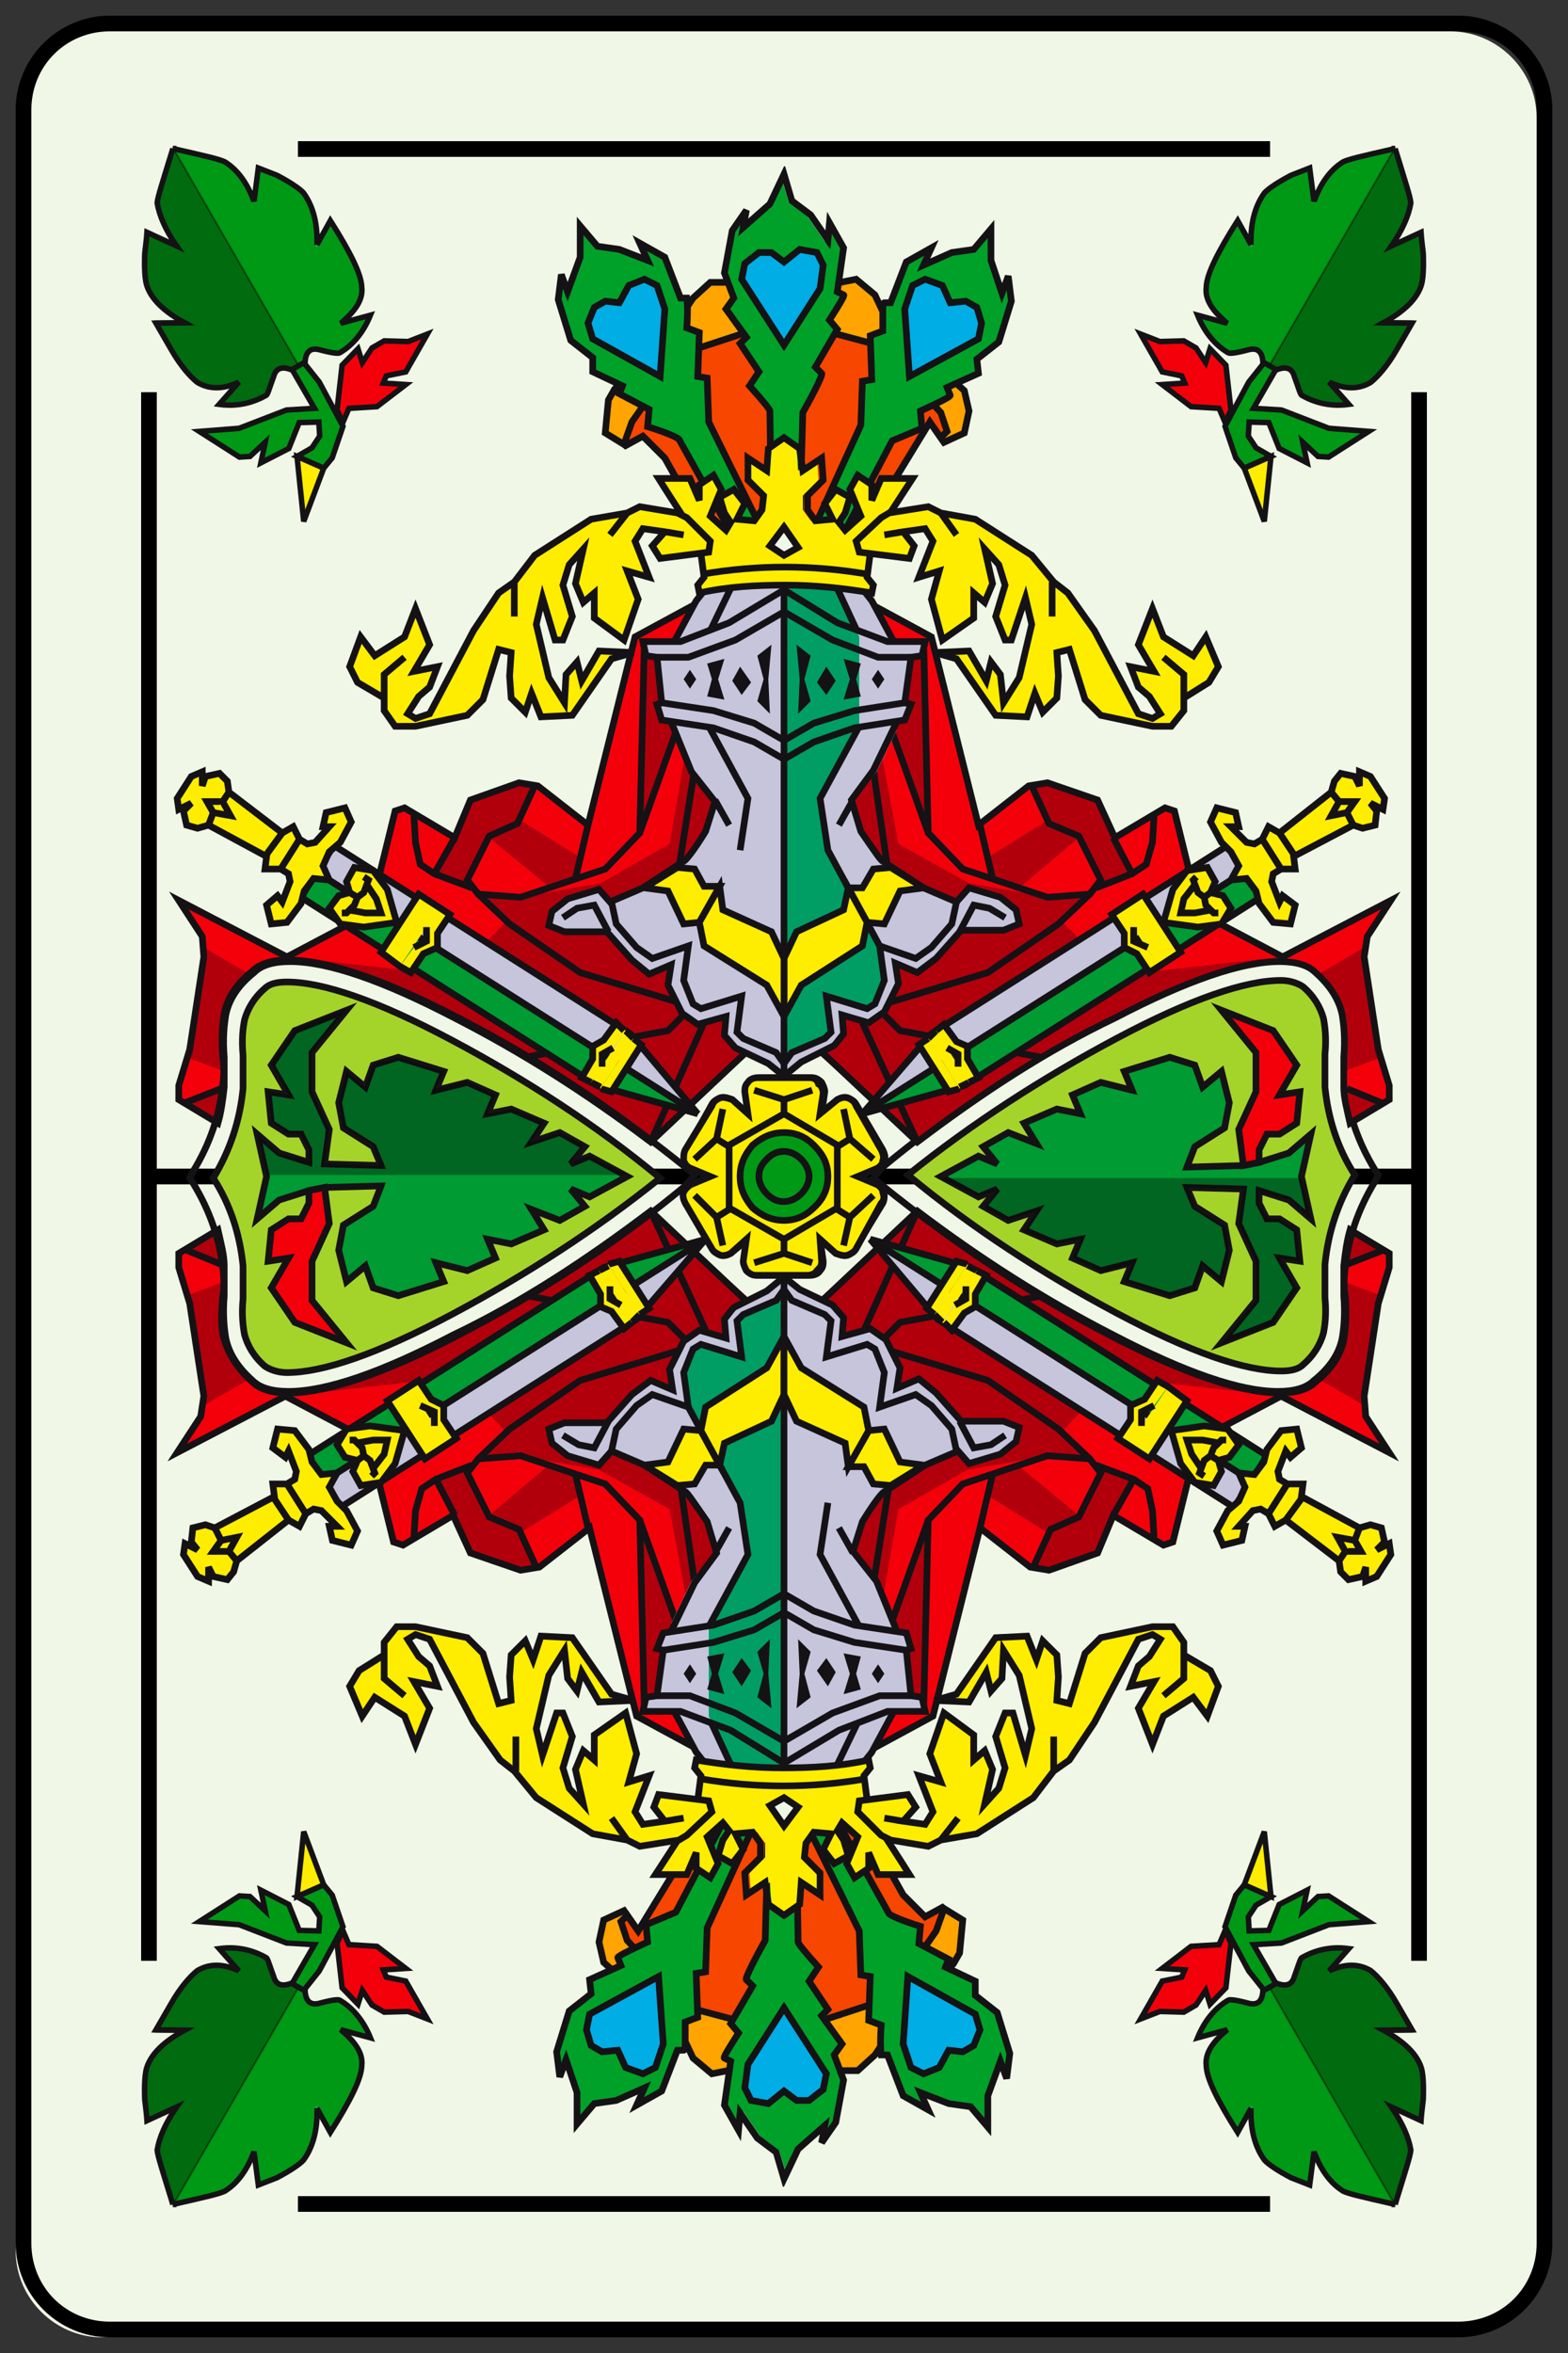<svg xmlns="http://www.w3.org/2000/svg" xmlns:xlink="http://www.w3.org/1999/xlink" viewBox="0 0 100 150" enable-background="new 0 0 100 150"><rect x="0" y="0" width="100" height="150" fill="#333333" stroke="none"/><symbol viewBox="-4.9 -10.1 9.8 20.2"><path fill-rule="evenodd" clip-rule="evenodd" fill="#009C22" d="M0-1.3c3.1 0 4.7-1.6 4.7-3 0-2.6-2.6-3.9-3.5-4.2-1.1-.4-1.2-1.4-1.2-1.4s-.1 1-1.3 1.5c-.9.3-3.5 1.6-3.5 4.2.1 1.3 1.7 2.9 4.8 2.9z"/><path fill-rule="evenodd" clip-rule="evenodd" fill="#006F20" d="M0-1.3v-8.6s-.1 1-1.3 1.5c-.9.3-3.5 1.6-3.5 4.2.1 1.3 1.7 2.9 4.8 2.9z"/><path fill-rule="evenodd" clip-rule="evenodd" fill="#F40D1D" d="M3.5-2.2h-7v8.7l3.5 3.4 3.5-3.4z"/><path fill-rule="evenodd" clip-rule="evenodd" fill="#AC0019" d="M0-2.2h-3.5v8.7l3.5 3.4z"/><path stroke="#000" stroke-width=".35" stroke-linecap="round" stroke-linejoin="round" stroke-miterlimit="10" fill="none" d="M0-9.9v6.9M0 9.9v-11.8"/><path fill-rule="evenodd" clip-rule="evenodd" fill="#fe0" d="M3.5-1.2v-1.1c-.8-.4-2.1-.7-3.5-.7s-2.7.3-3.5.7v1.1c.8-.4 2-.7 3.5-.7s2.7.3 3.5.7z"/><path clip-rule="evenodd" stroke="#000" stroke-width=".35" stroke-linecap="round" stroke-linejoin="round" stroke-miterlimit="10" d="M-3.5-2.2v8.7l3.5 3.4 3.5-3.5v-8.7c.8-.6 1.3-1.3 1.3-2 0-2.6-2.6-3.9-3.5-4.2-1.2-.4-1.3-1.4-1.3-1.4s-.1 1-1.3 1.5c-.9.3-3.5 1.6-3.5 4.2.1.6.5 1.4 1.3 2z" fill="none"/><path clip-rule="evenodd" stroke="#000" stroke-width=".25" stroke-linecap="round" stroke-miterlimit="10" d="M3.5-2.3c-.8-.4-2.1-.7-3.5-.7s-2.7.3-3.5.7" fill="none"/></symbol><symbol id="f" viewBox="-8.3 -12.6 16.6 25.2"><path fill-rule="evenodd" clip-rule="evenodd" fill="#009915" d="M-1.4-9.8l-.8-.3-1.1 1.5h1.1l.8.4.4.8-1.1.6-1.4-1.1-2 .1.9 1-1.3-.3-.6.3-1.4 2.7 2.3-1.1 3.2-.5 1.6-.8v3.9l.8-.6.3-2-.1-3.2z"/><path clip-rule="evenodd" stroke="#151215" stroke-width=".35" fill="none" d="M-1.4-9.8l-.8-.3-1.1 1.5h1.1l.8.4.4.8-1.1.6-1.4-1.1-2 .1.9 1-1.3-.3-.6.3-1.4 2.7 2.3-1.1 3.2-.5 1.6-.8v3.9l.8-.6.3-2-.1-3.2z"/><path fill-rule="evenodd" clip-rule="evenodd" fill="#F3000B" d="M7.8-6l-2.4-1.4-1.2.4-.4-.3 1.2-.8-2.3-.3-1.6.8-.8-.6.1.9 1.7 2.3 1.4.4-.2-.9 1 .5h.9l1.3-.8z"/><path clip-rule="evenodd" stroke="#151215" stroke-width=".35" fill="none" d="M7.8-6l-1.3.2-1.3.8h-.9l-1-.5.2.9-1.4-.4-1.7-2.3-.1-.9.8.6 1.6-.8 2.3.3-1.2.8.4.3 1.2-.4z"/><path fill-rule="evenodd" clip-rule="evenodd" fill="#FFED00" d="M-2.2-10.1l-2.8-2.3 1.7 3.8z"/><path clip-rule="evenodd" stroke="#151215" stroke-width=".35" fill="none" d="M-2.2-10.1l-2.8-2.3 1.7 3.8z"/><use xlink:href="#a" width="13.4" height="17" x="-6.7" y="-8.5" transform="translate(-.342 4.058)" overflow="visible"/></symbol><symbol id="a" viewBox="-6.7 -8.5 13.4 17"><path fill-rule="evenodd" clip-rule="evenodd" fill="#009915" d="M0 8.3c1.5-1.4 2.4-2.2 2.5-2.5.4-.8.5-1.8.3-3l1.2 1.7.8-1.1c.5-.8.8-1.4.9-1.8.2-.9-.1-2-.9-3.3l1.6.9c.1-2.4-.1-4-.4-4.7-.3-.6-1.1-1-2.3-1.2l1.8-.6c-.8-.7-1.8-1-2.8-1-.1 0-.4.3-1 .8-.4.4-.8.3-1.2-.3h-1c-.4.6-.8.6-1.2.2-.6-.6-.9-.8-1-.8-1 0-2 .4-2.9 1.1l1.8.6c-1.2.2-2 .6-2.3 1.3-.2.5-.4 1.4-.4 2.8v2l1.6-.9c-.8 1.3-1 2.4-.9 3.3.1.4.4 1 .9 1.8.3.4.6.7.8 1.1l1.2-1.7c-.1 1 0 2 .4 2.8.1.3 1 1.1 2.5 2.5z"/><path fill-rule="evenodd" clip-rule="evenodd" fill-opacity=".298" d="M-4.9 3.5c.3.4.6.7.8 1.1l1.2-1.7c-.1 1.1 0 2.1.4 2.9.2.3 1 1.2 2.6 2.5v-16h-.5c-.4.5-.8.6-1.2.2-.6-.5-.9-.8-1-.8-1 0-2 .4-2.9 1.1l1.8.6c-1.2.2-2 .6-2.3 1.3-.3.4-.5 1.3-.5 2.7v2l1.6-.9c-.8 1.3-1 2.4-.9 3.3.1.3.4.9.9 1.7z"/><path clip-rule="evenodd" stroke="#000" stroke-width=".031" stroke-linecap="round" stroke-linejoin="round" stroke-miterlimit="3" d="M-4.9 3.5c-.5-.8-.8-1.4-.9-1.8-.2-.9.1-2 .9-3.3l-1.6.9v-2c0-1.3.2-2.2.4-2.7.4-.7 1.1-1.2 2.3-1.3l-1.8-.6c.9-.7 1.9-1 2.9-1 .1 0 .4.3 1 .8.4.4.8.3 1.2-.2h.5v16c-1.5-1.4-2.4-2.2-2.6-2.5-.3-.8-.4-1.8-.3-3l-1.2 1.7c-.2-.3-.5-.7-.8-1z" fill="none"/><path clip-rule="evenodd" stroke="#151215" stroke-width=".35" d="M0 8.3c-1.5-1.4-2.4-2.2-2.6-2.5-.3-.8-.4-1.8-.3-3l-1.2 1.7c-.2-.3-.5-.7-.8-1.1-.5-.8-.8-1.4-.9-1.8-.2-.9.1-2 .9-3.3l-1.6.9v-2c0-1.2.2-2.1.4-2.6.4-.7 1.1-1.2 2.3-1.3l-1.8-.6c.9-.7 1.9-1 2.9-1 .1 0 .4.3 1 .8.4.4.8.3 1.2-.2h1c.4.6.8.6 1.2.2.6-.6.9-.8 1-.8 1 0 2 .4 2.9 1.1l-1.9.5c1.2.2 2 .6 2.3 1.3.4.7.5 2.3.4 4.7l-1.5-.9c.8 1.3 1 2.4.9 3.3-.1.4-.4 1-.9 1.8l-.8 1-1.3-1.7c.2 1.2.1 2.2-.3 3-.1.3-1 1.1-2.5 2.5z" fill="none"/></symbol><symbol id="e" viewBox="-39.2 -14.1 78.5 78.5"><g clip-rule="evenodd"><path fill-rule="evenodd" fill="#F3000B" d="M-24.2 23.5l3.2-1.9 1 2.4 3.2 1.2 1.2-.2 3.2-2.5 3 12 4.8 2.6h4.6v-26.9l-8.5-8c-4.1 3.1-8.2 5.7-12.5 7.9-4.6 2.4-8.1 3.6-10.5 3.6-1.1 0-1.8-.2-2.3-.7-.9-.8-1.5-1.7-1.8-2.7-.2-.6-.2-1.5-.1-2.7.1-.8.1-1.5 0-1.9-.1-.9-.2-1.6-.4-2.3l-2.5 1.5v.9l.7 2.3.9 5.9-.1 1.3-1.5 2.3 6.9-3.6 5.3 2.8 1.6 6.5.6.2z"/><g fill-rule="evenodd" fill="#B1000C"><path d="M-13.1 20.4l-.3-1.4-1.5-.6-3.9 3.2-1.4-2.7.3-.5-2.4.8 2.3 4.8 3.2 1.2 1-.2-1-2.3zM-8.9 33.9l1.1.2 1-5.5-2.2-6.2zM-6.1 28.1l3.7-3.7 1.9-6.4.5-8.2-8.5-7.6c-1.4 1.1-3.1 2.2-5 3.5-3.9 2.6-7.1 4.4-9.6 5.5-2.5 1.1-4.7 1.8-6.6 2.3l-2 .3v.2l10.7-1.2 3.3 3.5-1.8 1.7 2.7-.2 5.1.9 4.4 2.5 1.2 6.9zM-33.9 12.8l-.8-.7-1-2.1v-3.3l-2.4.9 1.1 7zM-35.8 5.6l-.3-2.2-2.2 1.3z"/></g><g stroke="#151215" stroke-width=".425" fill="none"><path d="M-8.9 34.3l-.3-12.5M-6.8 28.6l-2.4-6.7-2.2-2.3-5.4-1.8-2.7.2-.7.9 1.4 2.8 1.8.8 1.1 2.4M-23.6 23l.1-1.7.3-1.4.9-.6 2.4-.9M-22.3 19.3l1.3 2.3M-19.5 18l2-1.9 4.5-3.1 6.6-2 .2-.5-1.2-1.2-9.1-1.7M-5.1 9.8l-3.4-7.6M-38.2 4.7l2.3.9M-5.6 26.6l-1.1-6.9"/><path d="M-24.2 23.5l-.6-.2-1.6-6.5-5.3-2.8-6.9 3.6 1.5-2.3.1-1.3-.9-5.9-.7-2.3v-.9l2.5-1.5c.2.7.3 1.4.4 2.3v1.9c-.1 1.2 0 2.1.1 2.7.2 1 .8 1.9 1.8 2.7.5.5 1.3.7 2.3.7 2.4 0 5.9-1.2 10.5-3.6 4.3-2.2 8.4-4.8 12.5-7.9l8.5 8v26.8h-4.7l-4.8-2.6-3-12-3.2 2.5-1.2.2-3.1-1.1-1-2.4-3.2 1.9zM-12.5 22.4l-.8-3.4"/></g><path fill-rule="evenodd" fill="#F3000B" d="M37 14l.9-5.9.7-2.3v-.9l-2.5-1.5c-.2.9-.4 1.6-.4 2.3v1.9c.1 1.2 0 2.1-.1 2.7-.2 1-.8 1.9-1.7 2.7-.5.5-1.3.7-2.3.7-2.4 0-5.9-1.2-10.5-3.6-4.4-2.1-8.5-4.8-12.6-7.9l-8.5 8v26.8h4.6l4.8-2.6 3-12 3.2 2.5 1.2.2 3.2-1.1 1.1-2.4 3.2 1.9.6-.2 1.6-6.5 5.3-2.8 6.9 3.6-1.5-2.3-.2-1.3z"/><g fill-rule="evenodd" fill="#B1000C"><path d="M13.1 20.4l3.7 2.3-1 2.3 1 .2 3.2-1.2 2.2-4.8-2.3-.8.3.5-1.4 2.7-3.8-3.2-1.6.6zM8.9 33.9l.1-11.5-2.2 6.2 1 5.5zM6 28.1l1.3-6.9 4.5-2.5 5.1-.9 2.7.2-1.9-1.7 3.4-3.5 10.6 1.2v-.3c-.4 0-1.1-.1-2-.3-1.9-.4-4.1-1.2-6.6-2.3-2.5-1.1-5.7-2.9-9.6-5.5-1.9-1.3-3.6-2.4-5-3.5l-8.5 7.7.4 8.2 1.9 6.4 3.7 3.7zM37 14.6l1.1-7-2.4-.9v3.3l-1 2.1-.8.7zM35.7 5.6l2.5-.9-2.1-1.3z"/></g><g stroke="#151215" stroke-width=".425" fill="none"><path d="M8.9 34.3l.3-12.5M6.8 28.6l2.4-6.7 2.2-2.3 5.4-1.8 2.7.2.7.9-1.4 2.8-1.9.8-1.1 2.4M23.6 23l-.1-1.7-.4-1.4-.9-.6-2.3-.9M22.2 19.3l-1.2 2.3M19.5 18l-2-1.9-4.5-3.1-6.6-2-.2-.5 1.2-1.2 9-1.7M5 9.8l3.5-7.6M38.1 4.7l-2.2.9M5.6 26.6l1-6.9"/><path d="M37 14l.9-5.9.7-2.3v-.9l-2.5-1.5c-.2.9-.4 1.6-.4 2.3v1.9c.1 1.2 0 2.1-.1 2.7-.2 1-.8 1.9-1.7 2.7-.5.5-1.3.7-2.3.7-2.4 0-5.9-1.2-10.5-3.6-4.4-2.1-8.5-4.8-12.6-7.9l-8.5 8v26.8h4.6l4.8-2.6 3-12 3.2 2.5 1.2.2 3.2-1.1 1.1-2.4 3.2 1.9.6-.2 1.6-6.5 5.3-2.8 6.9 3.6-1.5-2.3-.2-1.3zM12.5 22.4l.8-3.4"/></g></g><path clip-rule="evenodd" stroke="#151215" stroke-width=".425" d="M-6.3-.6c-4.1-3.4-8.6-6.4-13.5-9-5.2-2.8-9.2-4.2-11.8-4.2-1 0-1.8.2-2.3.7-.9.8-1.5 1.7-1.8 2.7-.2.6-.2 1.5-.1 2.7.1.6.1 1.3 0 1.9-.2 1.8-.8 3.6-1.9 5.4l-.2.3.2.4c1.1 1.8 1.7 3.6 1.9 5.5.1.6.1 1.3 0 1.9-.1 1.2 0 2.1.1 2.7.2 1 .8 1.9 1.8 2.7.5.5 1.3.7 2.3.7 2.6 0 6.6-1.4 11.8-4.2 4.9-2.6 9.4-5.7 13.5-9l.6-.5-.6-.7z" fill="none"/><path fill-rule="evenodd" clip-rule="evenodd" fill="#A4D42A" d="M-36.4-.1c1.1 1.8 1.7 3.7 1.9 5.7v2.1c-.1 1 0 1.8.1 2.3.2.7.6 1.4 1.3 2 .3.2.8.4 1.4.4 2.3 0 5.8-1.2 10.5-3.7s9.2-5.4 13.3-8.8c-4.1-3.3-8.6-6.2-13.3-8.7-4.7-2.5-8.2-3.7-10.5-3.7-.6 0-1.1.1-1.4.4-.7.6-1.1 1.3-1.3 2-.1.5-.2 1.2-.1 2.3v2.1c-.2 2-.8 3.9-1.9 5.6z"/><path clip-rule="evenodd" stroke="#151215" stroke-width=".425" d="M-36.4-.1c1.1-1.7 1.7-3.6 1.9-5.6v-2.1c-.1-1 0-1.8.1-2.3.2-.7.6-1.4 1.3-2 .3-.2.8-.4 1.4-.4 2.3 0 5.8 1.2 10.5 3.7s9.2 5.4 13.3 8.7c-4.1 3.4-8.6 6.3-13.3 8.8-4.7 2.5-8.2 3.7-10.5 3.7-.6 0-1.1-.1-1.4-.4-.7-.6-1.1-1.3-1.3-2-.1-.5-.2-1.2-.1-2.3v-2.1c-.2-2-.8-3.9-1.9-5.7z" fill="none"/><g clip-rule="evenodd"><path fill-rule="evenodd" fill="#FFA400" d="M6.6 54.5l4.9-4.4.3-1.3-.3-1.4-1.3-.6-.9 1.3-3.6-5.9-2.7-2.1-3.3 2.2-2-2.2-3.8 2.2-.5 1.8-.1.1-.9 1.6-1.4 1.4-1.1-.6-1.3.8.2 2.1.4.7 3 2.8 2 3 1.1 1h1.4l3.4-.7 4.5.9 1.2-1z"/><path stroke="#151215" stroke-width=".425" fill="none" d="M6.6 54.5l4.9-4.4.3-1.3-.3-1.4-1.3-.6-.9 1.3-3.6-5.9-2.7-2.1-3.3 2.2-2-2.2-3.8 2.2-.5 1.8-.1.1-.9 1.6-1.4 1.4-1.1-.6-1.3.8.2 2.1.4.7 3 2.8 2 3 1.1 1h1.4l3.4-.7 4.5.9 1.2-1z"/><path fill-rule="evenodd" fill="#F74600" d="M6 53l4-4.3.4-1.2-.4-.4-.7 1-3.6-5.9-2.7-2.1-3.3 2.2-2-2.2-3.8 2.2-.5 1.8-.1.1-.9 1.6-1.4 1.4-1.1-.6-.1.1.5 1.4 3 4.3 6.7 2.2z"/><path stroke="#151215" stroke-width=".425" fill="none" d="M6 53l-6 1.6-6.7-2.2-3-4.3-.5-1.4.1-.1 1.1.6 1.4-1.4.9-1.6.1-.1.5-1.8 3.8-2.2 2 2.2 3.3-2.2 2.7 2.1 3.6 5.9.7-1 .4.4-.4 1.2z"/></g><g clip-rule="evenodd"><path fill-rule="evenodd" fill="#00A128" d="M2.9 60.8l.9-1.6-.4-2.8.4-.2c.1 0-.2-.6-.9-1.6l.5-.6-1.4-2.4.5-.4c.1 0-.3-.9-1.2-2.5l-.3-7.2-1.9.7-.1 6.6c0 .1-.4.7-1.3 1.6l.6.9-1.2 1.8.4.4-1.3 1.8.5.7-.6 1.6.5 2.7.9 1.3-.2-1.1 1.7 1.5.8 1.8.5-1.7 1.2-.9 1.1-1.6.3 1.2z"/><path stroke="#151215" stroke-width=".425" d="M2.9 60.8l-.1-1.1-1.1 1.6-1.2.9-.5 1.7-.9-1.9-1.7-1.5.2 1.1-.9-1.3-.5-2.7.6-1.6-.5-.7 1.3-1.8-.4-.4 1.2-1.8-.6-.9c.9-1 1.3-1.5 1.3-1.6l.1-6.6 1.8-.7.2 7.2c.9 1.6 1.3 2.5 1.2 2.5l-.4.4 1.4 2.4-.5.6c.7 1.1 1 1.6.9 1.6l-.4.2.4 2.8-.9 1.6z" fill="none"/><path fill-rule="evenodd" fill="#00ADE5" d="M0 58.3l1 .8 1.1-.2.4-.8-.2-1.5-2.3-3.6-2.7 4.2.2 1 .9.7h.8z"/><path stroke="#151215" stroke-width=".425" fill="none" d="M0 58.3l-.8.6h-.8l-.9-.7-.2-1 2.7-4.2 2.3 3.6.2 1.5-.4.8-1.1.2z"/><path fill-rule="evenodd" fill="#00A128" d="M-10.5 59.1l1.8-.8-.5 1.1 1.6-.9 1-2.6h.4c.1 0 .1-.6 0-1.9l.8-.3-.1-2.8.6-.1.1-2.8 3.4-6.9-1.9-.3-3.3 6.2c-.1.1-.7.3-2 .8l.1 1.1-1.9 1 .2.5-1.9.9v.9l-1.4 1.1-.8 2.6.2 1.6.4-1.1.8 2.2v2l1.1-1.3 1.3-.2z"/><path stroke="#151215" stroke-width=".425" d="M-10.5 59.1l-1.4.2-1.1 1.3v-2l-.8-2.2-.4 1.1-.2-1.6.8-2.6 1.4-1.1v-.9l1.9-.9-.2-.5 1.9-1-.1-1.1c1.3-.4 1.9-.7 2-.8l3.4-6.1 1.9.3-3.4 6.9-.1 2.8-.6.1.1 2.8-.8.3c.1 1.3 0 1.9 0 1.9h-.4l-1 2.6-1.6.9.5-1.1-1.8.7z" fill="none"/><path fill-rule="evenodd" fill="#00ADE5" d="M-10.5 55.7l.6 1.1 1 .4.8-.4.5-1.5-.3-4.3-4.3 2.4-.3 1 .4 1 .7.4z"/><path stroke="#151215" stroke-width=".425" fill="none" d="M-10.5 55.7l-.9.1-.7-.4-.4-1 .3-1 4.3-2.4.3 4.3-.5 1.5-.8.4-1-.4z"/><path fill-rule="evenodd" fill="#00A128" d="M13.9 56.3l.4 1.1.2-1.6-.8-2.6-1.4-1.1.1-.9-2-.9.2-.5c0-.1-.6-.4-1.9-1l.1-1.1-1.9-.8-3.2-6.1-1.9.3 3.1 6.8.1 2.8.6.1-.1 2.8.8.3v.9c0 .6 0 .9.1.9h.4l1 2.6 1.6.9-.5-1.1 1.8.8 1.4.2 1.1 1.3v-2l.7-2.1z"/><path stroke="#151215" stroke-width=".425" d="M13.9 56.3l.4 1.1.2-1.6-.8-2.6-1.4-1.1.1-.9-2-.9.2-.5c0-.1-.6-.4-1.9-1l.1-1.1-1.9-.8-3.2-6.1-1.9.3 3.1 6.8.1 2.8.6.1-.1 2.8.8.3v.9c0 .6 0 .9.1.9h.4l1 2.6 1.6.9-.5-1.1 1.8.8 1.4.2 1.1 1.3v-2l.7-2.1z" fill="none"/><path fill-rule="evenodd" fill="#00ADE5" d="M10.6 55.7l1 .1.7-.4.3-1-.2-1-4.4-2.4-.3 4.3.5 1.5.8.4 1.1-.4z"/><path stroke="#151215" stroke-width=".425" fill="none" d="M10.6 55.7l1 .1.7-.4.3-1-.2-1-4.4-2.4-.3 4.3.5 1.5.8.4 1.1-.4z"/></g><g clip-rule="evenodd"><path fill-rule="evenodd" fill="#C6C5DC" d="M7 34.1h2l-.2-.9-.6-.1-.4-2.9h.4l-.4-1-.6-.2v-.5l-1.3-2.7-1.5-1.8.6-2c.8-1.3 1.3-1.9 1.4-1.9l2.6-1.7 2.1-.9.7.8 2-.6 1-.8.2-.9-1-.4h-2.7l-1.6-1.8-1.2-.8-1.3.6.2-1.3-.9-1.8-1-.7-1.7.5.1-1.2c-.4-.6-.7-.9-.7-.9l-2-1-1.2-.8-1.1.9-2.1 1-.7.8.1 1.2-1.8-.5-1 .7-.9 1.8.2 1.3-1.2-.6-1.1.9-1.6 1.8h-2.8l-1 .4.2.9 1 .8 2 .6.7-.8 2.1.9 2.6 1.7c.1 0 .5.6 1.4 1.9l.6 2-1.5 1.9-1.3 2.7v.3l-.5.1-.4 1h.4l-.4 2.9-.6.1-.3 1h2l1.4 2.6 1.6 1.9 4 .4 4.1-.4 1.6-1.9 1.3-2.6z"/><path fill-rule="evenodd" fill="#009E64" d="M0 37.8l3.3-.1 1.5-3.3v-5.7l-2.5-4.6.5-3.3 3.3-6.1.3-2.2-.6-1.5-.5-.3-2.6.8.3-2.3-.4-.4-2.1-.9-.5-.7z"/><path stroke="#151215" stroke-width=".425" fill="none" d="M7 34.1l-1.4 2.6-1.5 1.9-4.1.4-4.1-.4-1.5-1.9-1.4-2.6M-7.2 29l1.3-3.2 1.5-1.9-.6-1.9c-.8-1.3-1.3-1.9-1.4-1.9l-2.6-1.7-2.1-.9-.7.8-2-.6-1-.8-.2-.9 1-.4h2.7l1.6-1.8 1.1-.9 1.4.6-.2-1.3.9-1.8 1-.7 1.8.5-.1-1.2.7-.8 2.1-1 1-.8 1.1.9 2 1c.1 0 .3.3.7.8l-.1 1.2 1.7-.5 1 .7.9 1.8-.2 1.3 1.4-.6 1.2.9 1.6 1.8h2.7l1 .4-.2.9-1 .8-2 .6-.8-.9-2.1.9-2.6 1.7c-.1 0-.5.6-1.4 1.9l-.6 2 1.4 1.9 1.5 3.1M4.6 34.9l-1.3 2.8M6.1 14.7l-3.3 6.1-.5 3.3 2.5 4.6"/><g stroke="#151215" stroke-width=".425" fill="none"><path d="M-4.8 28.7l2.5-4.6-.5-3.3M-3.3 37.7l-1.4-2.9M-4.4 24l.9-1.6"/></g><path stroke="#151215" stroke-width=".425" fill="none" d="M4.4 24l-.9-1.6"/><path stroke="#151215" stroke-width=".425" fill="none" d="M9 34.1h-2.4l-3.2 1.2-3.4 2.1-3.5-2.1-3.1-1.2h-2.4l.2-.9.7-.1.3-2.9-.3-.1.3-1 3.3-.5 2.6-.9 1.9-1.1 1.9 1.1 2.6.9 3.2.5.4 1-.4.1.4 2.9.7.1z"/><g fill-rule="evenodd" fill="#151215"><path d="M-6 32.3l.4-.6-.4-.6-.4.6zM-4.9 32.7l1.1.3-.4-1.3.4-1.3-1.1.2.3 1.1zM-3.3 31.6l.5.9.7-1-.6-.8zM-1.7 33.2l.9.7-.2-2.2.1-2.2-.8.8.4 1.4zM6 32.3l.4-.6-.4-.6-.4.6zM4.9 32.7l-.3-1 .3-1.1-1.1-.2.4 1.3-.4 1.3zM3.3 31.6l-.6-.9-.6.8.6 1zM1.7 33.2l-.4-1.5.4-1.4-.8-.8.1 2.2-.2 2.2z"/></g><g stroke="#151215" stroke-width=".425" fill="none"><path d="M-11.2 15.6l-.9 1.7-1.1-.2-.9-.6M-11 17.5l.3-1.4 1.3-1.5 1-.7 2.3.8-.3-2.2.6-1.5.5-.3 2.6.8-.3-2.3.4-.4 2.1-.9.5-.7M11.2 15.6l.9 1.7 1-.2 1-.6M11 17.5l-.3-1.4-1.3-1.5-1-.7-2.3.8.3-2.2-.6-1.5-.5-.3-2.6.8.3-2.3-.4-.4-2.1-.9-.5-.7"/></g><path stroke="#151215" stroke-width=".425" fill="none" d="M-7.8 30.2l3.3-.5 2.6-.8 1.9-1.1 1.9 1.1 2.6.8 3.2.5M8.1 33.1h-2.1l-2.9 1.1-3.1 1.8-3.1-1.8-3-1.1h-2M0 37.8v-31.5"/><path fill-rule="evenodd" fill="#FFED00" d="M-.9 40.2l.9-.6.9.6-.9 1.2-.9-1.2zm-.5 2.3l-.1.9-1 1v1.4l1.2-.8.1 1.4 1 .7 1-.7.1-1.4 1.2.8.1-1.4-1-1v-.9l.5-.7 1.3.1-.5 1 .7.9.9-.5-.3-1-.4-.6.4-.5 1 .9-.7 1.7.5.9.9-.6v-1l.6 1.4h2l-2.6-4-.3-2.3.4-.5-.1-.5c-1.8.4-3.6.5-5.5.5s-3.7-.2-5.5-.5l-.1.5.4.5-.3 2.3c-1.2 1.8-2.1 3.2-2.6 4h2l.6-1.4v1l.9.6.5-.9-.7-1.7 1-.9.3.5-.4.6-.3 1 .9.5.7-.9-.5-1 1.1-.1.6.7z"/><path stroke="#151215" stroke-width=".425" d="M-1.4 42.5l-.5-.7-1.1.1.5 1-.7.9-.9-.5.3-1 .4-.6-.3-.5-1 .9.7 1.7-.5.9-.9-.6v-1l-.6 1.4h-2c.5-.8 1.4-2.2 2.6-4l.3-2.3-.4-.5.1-.5c1.8.4 3.6.5 5.5.5s3.7-.2 5.5-.5l.1.5-.4.5.3 2.3 2.6 4h-2l-.6-1.4v1l-.9.6-.5-.9.7-1.7-1-.9-.4.5.4.6.3 1-.9.5-.7-.9.5-1-1.1-.1-.5.7v.9l1 1-.1 1.4-1.2-.8-.2 1.4-1 .7-1-.7-.1-1.4-1.2.8v-1.4l1-1-.1-.9zm.5-2.3l.9 1.2.9-1.3-.9-.5-.9.6z" fill="none"/><path fill-rule="evenodd" fill="#FFED00" d="M-5.2 38.4c3.5.6 7 .6 10.5 0h-10.5z"/><path stroke="#151215" stroke-width=".425" d="M-5.2 38.4c3.5.6 7 .6 10.5 0" fill="none"/><path fill-rule="evenodd" fill="#FFED00" d="M-6.8 42.3l.6-.3 1.5-1.5-.1-.7-3.1-.4-.5.8.8.9-1.4.2-.5-.8.9-2.3-1.4.4.7-1.8-.9-2.6-1.9 1.4v1.6l-.7-.6-.5 1.2.5 2.2-.9-1-.4-1.3.6-2-.6-1.5h-.5l-.8 2.7-.4-1.7.8-3.4 1-1.6.1 1.8.7.8.3-1.2 1.1 1.9 2.2-.1-1.4-.4-2.5-3.6-2-.1-.6 1.5-.4-1.2-.9.9-.1 1.4.1 1.5-.8.2-1-3.2-1-1-3.3-.7h-1.3l-.7 1v.8l-1.7 1-.5 1 .7 1.9.9-1.2 1.9 1.2.7 1.8.9-2.3-1-1.7 1.5.3-.5-1.3-.7-.6-.7-1.1.5-.3.9.3 2.8 5.3 1.6 2.4 1 .7 1.3 1.7 3.6 2.3 2.3.4.8.4z"/><path stroke="#151215" stroke-width=".425" fill="none" d="M-6.8 42.3l.6-.3 1.5-1.5-.1-.7-3.1-.4-.5.8.8.9-1.4.2-.5-.8.9-2.3-1.4.4.7-1.8-.9-2.6-1.9 1.4v1.6l-.7-.6-.5 1.2.5 2.2-.9-1-.4-1.3.6-2-.6-1.5h-.5l-.8 2.7-.4-1.7.8-3.4 1-1.6.1 1.8.7.8.3-1.2 1.1 1.9 2.2-.1-1.4-.4-2.5-3.6-2-.1-.6 1.5-.4-1.2-.9.9-.1 1.4.1 1.5-.8.2-1-3.2-1-1-3.3-.7h-1.3l-.7 1v.8l-1.7 1-.5 1 .7 1.9.9-1.2 1.9 1.2.7 1.8.9-2.3-1-1.7 1.5.3-.5-1.3-.7-.6-.7-1.1.5-.3.9.3 2.8 5.3 1.6 2.4 1 .7 1.3 1.7 3.6 2.3 2.3.4.8.4zM-25.5 30.5v1.5l1.3 1.1M-17.2 37.9v-2.2M-10 42.3l-1.1-1.4M-7.6 41.1l1.2-.2"/><path fill-rule="evenodd" fill="#FFED00" d="M6.7 42.3l2.5.4.8-.4 2.2-.4 3.6-2.3 1.4-1.7.9-.7 1.7-2.4 2.8-5.3.9-.3.5.3-.7 1.1-.7.6-.5 1.3 1.5-.3-1 1.7.9 2.3.7-1.8 1.9-1.2.8 1.2.8-1.9-.6-1-1.6-1v-.8l-.8-1h-1.2l-3.3.7-1 1-1 3.2-.8-.2.1-1.5-.1-1.4-.9-.9-.5 1.2-.5-1.5-2 .1-2.5 3.6-1.4.4 2.2.1 1.1-1.9.3 1.2.6-.8.2-1.8 1 1.6.8 3.4-.4 1.7-.9-2.7h-.4l-.6 1.5.6 2-.4 1.3-.9 1 .5-2.2-.5-1.2-.7.6v-1.6l-2-1.4-.7 2.6.5 1.8-1.3-.4.9 2.3-.5.8-1.4-.2.7-.9-.3-.8-3.2.4-.2.7 1.6 1.5z"/><path stroke="#151215" stroke-width=".425" fill="none" d="M6.7 42.3l-.5-.3-1.6-1.5.2-.7 3.2-.4.3.8-.7.9 1.4.2.5-.8-.9-2.3 1.3.4-.5-1.8.7-2.6 2 1.4v1.6l.7-.6.5 1.2-.5 2.2.9-1 .4-1.3-.6-2 .6-1.5h.4l.9 2.7.4-1.7-.8-3.4-1-1.6-.2 1.8-.6.8-.3-1.2-1.1 1.9-2.2-.1 1.4-.4 2.5-3.6 2-.1.5 1.5.5-1.2.9.9.1 1.4-.1 1.5.8.2 1-3.2 1-1 3.3-.7h1.2l.8 1v.8l1.6 1 .6 1-.8 1.9-.8-1.2-1.9 1.2-.7 1.8-.9-2.3 1-1.7-1.5.3.5-1.3.7-.6.7-1.1-.5-.3-.9.3-2.8 5.3-1.7 2.4-.9.7-1.4 1.7-3.6 2.3-2.2.4-.8.4zM25.5 30.5v1.5l-1.3 1.1M17.1 37.9v-2.2M10 42.3l1-1.4M7.6 41.1l-1.2-.2"/></g><g clip-rule="evenodd"><path fill-rule="evenodd" fill="#FFED00" d="M-4.1 5c.2.1.4 0 .7-.1l1-.9-.2 1.3c0 .2.1.5.2.6.2.2.4.3.6.3h3.3c.2 0 .5-.1.6-.3.2-.2.3-.4.3-.6l-.1-1.3 1 .9c.3.1.5.2.8.1.2-.1.4-.2.5-.5l1.6-2.8c.2-.2.2-.4.1-.7 0-.2-.2-.4-.4-.5l-1.2-.5 1.2-.5c.2-.1.4-.3.4-.5.1-.2 0-.5-.1-.7l-1.6-2.9c-.1-.2-.3-.3-.5-.4-.3-.1-.5 0-.7.1l-1.1.9.2-1.4c0-.2-.1-.4-.3-.6-.1-.2-.3-.3-.6-.3h-3.3c-.2 0-.5.1-.6.3-.2.2-.2.3-.2.6l.2 1.4-1-.9c-.3-.1-.5-.2-.8-.1-.2.1-.4.2-.5.4l-1.7 2.9c-.1.2-.1.4-.1.7.1.2.2.4.5.5l1.2.5-1.2.5c-.2.1-.4.3-.5.5-.1.2 0 .5.1.7l1.7 2.8c.1.3.3.4.5.5z"/><path stroke="#151215" stroke-width=".425" d="M-4.1 5c-.2-.1-.4-.2-.5-.5l-1.7-2.8c-.1-.2-.1-.4-.1-.7.1-.2.2-.4.5-.5l1.2-.5-1.2-.5c-.2-.1-.4-.3-.5-.5-.1-.2 0-.5.1-.7l1.7-2.9c.1-.2.3-.3.5-.4.2-.1.5 0 .7.1l1 .9-.2-1.4c0-.2.1-.4.2-.6.2-.2.4-.3.6-.3h3.3c.2 0 .5.1.6.3.2.2.3.3.3.6l-.1 1.4 1-.9c.3-.1.5-.2.8-.1.2.1.4.2.5.4l1.6 2.9c.2.2.2.4.1.7 0 .2-.2.4-.4.5l-1.2.5 1.2.5c.2.1.4.3.4.5.1.2 0 .5-.1.7l-1.6 2.8c-.1.3-.3.4-.5.5-.3.1-.5 0-.7-.1l-1.1-.9.2 1.3c0 .2-.1.5-.3.6-.1.3-.3.4-.6.4h-3.3c-.2 0-.5-.1-.6-.3-.2-.2-.2-.4-.2-.6l.2-1.4-1 .9c-.3.1-.6.2-.8.1z" fill="none"/><g stroke="#151215" stroke-width=".425" fill="none"><path d="M1.8 5.5l-1.8-.6-1.9.6M0 4.9v-.9M-1.9-5.5l1.9.6 1.8-.6M0-4.9v.9M-3.9 4.3l-.4-1.9-1.4-1.3M-4.3 2.4l.8-.5M3.8-4.4l.4 1.8 1.5 1.4M4.2-2.6l-.8.5M-5.7-1.2l1.4-1.4.4-1.8M-4.3-2.6l.8.5M5.7 1.1l-1.5 1.3-.4 1.9M4.2 2.4l-.8-.5"/></g><path stroke="#151215" stroke-width=".425" fill="none" d="M-3.5 2l3.5 2 3.4-2v-4l-3.4-2-3.5 2z"/><path fill-rule="evenodd" fill="#009915" d="M2.8 0c0-.8-.3-1.4-.8-1.9-.6-.6-1.2-.9-2-.9s-1.4.3-2 .8c-.5.6-.8 1.2-.8 2s.3 1.4.8 2c.6.5 1.2.8 2 .8s1.4-.3 1.9-.8c.6-.6.9-1.2.9-2z"/><path stroke="#151215" stroke-width=".425" d="M2.8 0c0-.8-.3-1.4-.8-1.9-.6-.6-1.2-.9-2-.9s-1.4.3-2 .8c-.5.6-.8 1.2-.8 2s.3 1.4.8 2c.6.5 1.2.8 2 .8s1.4-.3 1.9-.8c.6-.6.9-1.2.9-2zM1.6 0c0-.4-.2-.8-.5-1.1-.3-.3-.7-.5-1.1-.5-.5 0-.8.2-1.1.5-.3.3-.5.7-.5 1.1 0 .5.2.8.5 1.1.3.3.6.5 1.1.5.4 0 .8-.2 1.1-.5.3-.3.5-.7.5-1.1z" fill="none"/></g><g clip-rule="evenodd"><path fill-rule="evenodd" fill="#009B32" d="M29.3 19.4l1.1-1.6-18.9-12-6.5-1.8z"/><path stroke="#151215" stroke-width=".425" fill="none" d="M29.3 19.4l-24.3-15.4 6.5 1.8 18.9 12z"/><path fill-rule="evenodd" fill="#C6C5DC" d="M29.3 19.4l-24.3-15.4 4.4 5.1 18.9 12z"/><path stroke="#151215" stroke-width=".425" fill="none" d="M29.3 19.4l-1 1.7-18.9-12-4.4-5.1z"/></g><g clip-rule="evenodd"><path fill-rule="evenodd" fill="#FFED00" d="M22.3 15.9v-.9l.8-.4.6-.9-1.7 2.6.3-.4zm.6 2.1l2.4-3.7-2-1.3-.8 1.2-.8.4v.9l-.8 1.2 2 1.3z"/><path stroke="#151215" stroke-width=".425" d="M23.2 14.6l-.9.4v.9m.6 2.1l2.4-3.7-2-1.3-.8 1.2-.8.4v.9l-.8 1.2 2 1.3z" fill="none"/></g><path fill-rule="evenodd" clip-rule="evenodd" fill="#FFED00" d="M11.2 5.6l-.7-.2-1.9 3 .6.4z"/><path clip-rule="evenodd" stroke="#151215" stroke-width=".425" fill="none" d="M11.2 5.6l-.7-.2-1.9 3 .6.4"/><path fill-rule="evenodd" clip-rule="evenodd" fill="#FFED00" d="M9.2 8.8l.5.5 2.1-3.3-.6-.4z"/><path clip-rule="evenodd" stroke="#151215" stroke-width=".425" d="M11.8 6l-.6-.3m-2 3.1l.5.5" fill="none"/><path fill-rule="evenodd" clip-rule="evenodd" fill="#FFED00" d="M10.4 8.2l-.7 1.1.5.5.8-1.2.7-.4v-.8l.8-1.2-.7-.2-.7 1v.9z"/><path clip-rule="evenodd" stroke="#151215" stroke-width=".425" d="M10.4 8.2l.7-.4v-.8m.7-1l.6.3-.7 1.2v.8l-.7.3-.8 1.1-.5-.4" fill="none"/><g clip-rule="evenodd"><path fill-rule="evenodd" fill="#FFED00" d="M25.7 19.5l1.3.2.5-.9-.3-.7.8-.2.5-.8-.6-1-1.5-.2-2.2.3.6 2.1z"/><path stroke="#151215" stroke-width=".425" fill="none" d="M25.7 19.5l-.9-1.2-.6-2.1 2.2-.3 1.5.2.6 1-.5.8-.8.2.3.7-.5.9zM27.2 18.1l-.4-.3-.4.3-.3.8.2.2M27.2 18.1l-.4-.3.1-.5.5-.5h.3M26.2 18.6l-.7-.9-.2-.9h.9l1.1.2"/></g><path fill-rule="evenodd" clip-rule="evenodd" fill="#FFED00" d="M37.4 25.5l.9-1.4-.1-.7-.8.4.4-.5-.1-.9-.8-.2-.6.2-3.8-2 .1-.8h-.9l-.5-.3-.1-.5.5-1.3.2.4.8-.6-.3-1.2-1.1.1-.9 1.2-.2.8-.6.8-1-.1.5.9-.5.9-.6.6-.7 1.3.4.9 1.2-.3.2-.9h-.5l1-1 .5-.1.5.3.4.8.7-.4 3.3 2.6.2.7.4.5.9-.2.3-.6v.9z"/><path clip-rule="evenodd" stroke="#151215" stroke-width=".425" fill="none" d="M37.4 25.5l.9-1.4-.1-.7-.8.4.4-.5-.1-.9-.8-.2-.6.2-3.8-2 .1-.8h-.9l-.5-.3-.1-.5.5-1.3.2.4.8-.6-.3-1.2-1.1.1-.9 1.2-.2.8-.6.8-1-.1.5.9-.5.9-.6.6-.7 1.3.4.9 1.2-.3.2-.9h-.5l1-1 .5-.1.5.3.4.8.7-.4 3.3 2.6.2.7.4.5.9-.2.3-.6v.9z"/><g clip-rule="evenodd"><path fill-rule="evenodd" fill="#FFED00" d="M34.9 24.5l.5-.6h1l-.5-.7.4-.8z"/><path stroke="#151215" stroke-width=".425" fill="none" d="M34.9 24.5l.5-.6h1l-.5-.7.4-.8"/></g><g clip-rule="evenodd"><path fill-rule="evenodd" fill="#FFED00" d="M35.4 23.9l.5-.7-1-.2z"/><path stroke="#151215" stroke-width=".425" fill="none" d="M35.4 23.9l-.5-.9 1 .2"/></g><path clip-rule="evenodd" stroke="#151215" stroke-width=".425" fill="none" d="M31.6 21.9l1-1.5M30.5 21.5l1.2-1.9"/><g clip-rule="evenodd"><path fill-rule="evenodd" fill="#009B32" d="M-29.8 19.4l24.3-15.4-6.4 1.8-18.9 12z"/><path stroke="#151215" stroke-width=".425" fill="none" d="M-29.8 19.4l24.3-15.4-6.4 1.8-18.9 12z"/><path fill-rule="evenodd" fill="#C6C5DC" d="M-29.8 19.4l1.1 1.7 18.9-12 4.3-5.1z"/><path stroke="#151215" stroke-width=".425" fill="none" d="M-29.8 19.4l1.1 1.7 18.9-12 4.3-5.1z"/></g><g clip-rule="evenodd"><path fill-rule="evenodd" fill="#FFED00" d="M-24.5 13.4l.9 1.2.8.4v.9l.4.6-2.1-3.1-1.3.8 2.4 3.8 2-1.3-.7-1.2v-.9l-.9-.4-.8-1.2z"/><path stroke="#151215" stroke-width=".425" d="M-24.5 13.4l.7-.4.8 1.2.9.4v.9l.8 1.2-2 1.3-2.4-3.7 1.2-.9zm1.7 2.5v-.9l-.8-.4" fill="none"/></g><path fill-rule="evenodd" clip-rule="evenodd" fill="#FFED00" d="M-9.6 8.8l.5-.4-1.9-3-.7.2z"/><path clip-rule="evenodd" stroke="#151215" stroke-width=".425" fill="none" d="M-11.7 5.6l.7-.2 1.9 3-.5.4"/><path fill-rule="evenodd" clip-rule="evenodd" fill="#FFED00" d="M-10.1 9.3l.5-.5-2.1-3.2-.6.4z"/><path clip-rule="evenodd" stroke="#151215" stroke-width=".425" d="M-12.3 6l.6-.3m2.1 3.1l-.5.5" fill="none"/><path fill-rule="evenodd" clip-rule="evenodd" fill="#FFED00" d="M-12.3 6l-.6.2.7 1.2v.8l.8.4.7 1.2.6-.5-.8-1.1-.7-.3v-.9z"/><path clip-rule="evenodd" stroke="#151215" stroke-width=".425" d="M-10.9 8.2l-.7-.4v-.8m-.7-1l-.6.3.7 1.2v.8l.7.4.8 1.1.5-.5" fill="none"/><g clip-rule="evenodd"><path fill-rule="evenodd" fill="#FFED00" d="M-28.3 16.1l-.7 1 .6.8.7.2-.2.7.5.9 1.2-.2.9-1.2.6-2.1-2.1-.3z"/><path stroke="#151215" stroke-width=".425" fill="none" d="M-28.3 16.1l-.7 1 .6.8.7.2-.2.7.5.9 1.2-.2.9-1.2.6-2.1-2.1-.3zM-27.7 18.1l.5-.3.4.3.3.8-.3.2M-27.7 18.1l.5-.3-.2-.5-.5-.5h-.3M-26.6 18.6l.6-.9.3-.9h-1l-1.1.2"/></g><path fill-rule="evenodd" clip-rule="evenodd" fill="#FFED00" d="M-37.8 25.5l.7.3v-.9l.2.6.9.2.5-.5.1-.7 3.4-2.6.7.4.4-.8.5-.3.5.1.9 1h-.4l.2.9 1.2.3.4-.9-.7-1.3-.7-.6-.4-.9.4-.9-1 .1-.6-.8-.2-.8-.9-1.2-1-.1-.3 1.2.7.6.3-.4.5 1.3-.1.5-.5.3h-1l.1.8-3.7 2-.7-.2-.7.2-.2.9.5.5-.8-.4-.1.7z"/><path clip-rule="evenodd" stroke="#151215" stroke-width=".425" fill="none" d="M-37.8 25.5l-.9-1.4.1-.7.8.4-.5-.5.2-.9.7-.2.7.2 3.7-2-.1-.8h1l.5-.3.1-.5-.5-1.3-.3.4-.7-.6.3-1.2 1 .1.9 1.2.2.8.6.8 1-.1-.4.9.4.9.7.6.7 1.3-.4.9-1.2-.3-.2-.9h.4l-.9-1-.5-.1-.5.3-.4.8-.7-.4-3.4 2.6-.1.7-.5.5-.9-.2-.2-.6v.9z"/><g clip-rule="evenodd"><path fill-rule="evenodd" fill="#FFED00" d="M-35.4 24.5l-1.3-2.1.3.8-.4.7h1z"/><path stroke="#151215" stroke-width=".425" fill="none" d="M-35.4 24.5l-.4-.6h-1l.4-.7-.3-.8"/></g><g clip-rule="evenodd"><path fill-rule="evenodd" fill="#FFED00" d="M-35.8 23.9l.5-.9-1.1.2z"/><path stroke="#151215" stroke-width=".425" fill="none" d="M-35.8 23.9l.5-.9-1.1.2"/></g><path clip-rule="evenodd" stroke="#151215" stroke-width=".425" fill="none" d="M-32 21.9l-1.1-1.5M-30.9 21.5l-1.2-1.9"/><path fill-rule="evenodd" clip-rule="evenodd" fill="#009B32" d="M-17.4 4.3l2.1-.9-.8-1.2 1.8.6 1.6-.9-.9-1.1 1.2.5 2.4-1.3-2.4-1.3-1.2.5.9-1.1-1.6-.9-1.8.7.8-1.3-2.1-.9-1.5.3.5-1.2-1.8-.8-2 .5.5-1.2-2.9-.9-1.6.5-.5 1.4-1.2-1-.5 2 .3 1.6 1.9 1.2.5 1.3-3.6-.1-1-.2-1.9-.6-1.4-1.2.6 2.7-.6 2.7 1.4-1.2 1.9-.6v.8l-.5 1h-.8l-1.1.7-.2 2 1.3-.2-1.1 1.9 1.5 2.2 3.3 1.3-2.2-2.7v-2.5l1.1-2.4-.3-2.2 3.6-.1-.5 1.2-1.9 1.2-.3 1.6.5 2 1.2-1 .5 1.4 1.6.5 2.9-.9-.5-1.2 2 .5 1.8-.8-.5-1.2z"/><path clip-rule="evenodd" stroke="#151215" stroke-width=".425" fill="none" d="M-17.4 4.3l2.1-.9-.8-1.2 1.8.6 1.6-.9-.9-1.1 1.2.5 2.4-1.3-2.4-1.3-1.2.5.9-1.1-1.6-.9-1.8.7.8-1.3-2.1-.9-1.5.3.5-1.2-1.8-.8-2 .5.5-1.2-2.9-.9-1.6.5-.5 1.4-1.2-1-.5 2 .3 1.6 1.9 1.2.5 1.3-3.6-.1-1-.2-1.9-.6-1.4-1.2.6 2.7-.6 2.7 1.4-1.2 1.9-.6v.8l-.5 1h-.8l-1.1.7-.2 2 1.3-.2-1.1 1.9 1.5 2.2 3.3 1.3-2.2-2.7v-2.5l1.1-2.4-.3-2.2 3.6-.1-.5 1.2-1.9 1.2-.3 1.6.5 2 1.2-1 .5 1.4 1.6.5 2.9-.9-.5-1.2 2 .5 1.8-.8-.5-1.2z"/><path fill-rule="evenodd" clip-rule="evenodd" fill="#F3000B" d="M-29.3-.7l.3-2.3-1.1-2.4v-2.5l2.2-2.7-3.3 1.3-1.5 2.2 1.1 1.9-1.3-.2.2 2 1.1.7h.8l.5 1v.8z"/><path clip-rule="evenodd" stroke="#151215" stroke-width=".425" fill="none" d="M-29.3-.7l.3-2.3-1.1-2.4v-2.5l2.2-2.7-3.3 1.3-1.5 2.2 1.1 1.9-1.3-.2.2 2 1.1.7h.8l.5 1v.8z"/><path fill-rule="evenodd" clip-rule="evenodd" d="M-10 .1h-23l-.6 2.6 1.3-1.2 2-.5v.8l-.6.9h-.7l-1.1.8-.2 1.9 1.3-.2-1.1 2 1.5 2.2 3.3 1.3-2.2-2.8v-2.5l1.1-2.4-.3-2.2 3.5-.1-.4 1.3-2 1.2-.2 1.6.5 1.9 1.2-1 .5 1.5 1.6.4 2.9-.9-.5-1.1 1.9.5 1.9-.9-.5-1.2 1.5.3 2.1-.8-.8-1.3 1.8.6 1.5-.8-.8-1.1 1.2.4z" opacity=".34" enable-background="new"/><g clip-rule="evenodd"><path fill-rule="evenodd" fill="#FFED00" d="M5.3 16.2l-1.2 2.2h.9l.7 1.2 1.1.1 2.1-1.3-1.5-.2-1-2.1z"/><path stroke="#151215" stroke-width=".425" fill="none" d="M5.3 16.2l1.1-.1 1 2.1 1.5.2-2.1 1.3-1.1-.1-.7-1.2h-.9z"/><path fill-rule="evenodd" fill="#FFED00" d="M0 10.2v3.7l.8 1.7 3 1.4.3 1.4 1.2-2.2-.3-1.5-3.9-2.5z"/><path stroke="#151215" stroke-width=".425" fill="none" d="M0 10.2l1.1 2 3.9 2.5.3 1.5-1.2 2.2-.3-1.4-3-1.4-.8-1.7z"/></g><g clip-rule="evenodd"><path fill-rule="evenodd" fill="#FFED00" d="M-5.4 16.2l-1-.1-1 2.1-1.5.2 2.1 1.3 1.1-.1.6-1.1h1z"/><path stroke="#151215" stroke-width=".425" fill="none" d="M-5.4 16.2l-1-.1-1 2.1-1.5.2 2.1 1.3 1.1-.1.6-1.1h1z"/><path fill-rule="evenodd" fill="#FFED00" d="M-3.9 17l3.1-1.4.8-1.7v-3.7l-1.1 2-4 2.5-.3 1.5 1.3 2.3z"/><path stroke="#151215" stroke-width=".425" fill="none" d="M-3.9 17l3.1-1.4.8-1.7v-3.7l-1.1 2-4 2.5-.3 1.5 1.3 2.3z"/></g></symbol><symbol viewBox="-8.2 -7.9 16.3 15.8"><path fill-rule="evenodd" clip-rule="evenodd" fill="#E61616" d="M6.5 6.8c1.1-.8 1.6-2 1.5-3.6-.1-1.6-.7-3-2-4.4-1.2-1.4-3.2-3.5-6-6.4-2.8 2.9-4.8 5.1-6 6.4-1.2 1.4-1.9 2.9-2 4.4-.1 1.6.4 2.8 1.5 3.6 1 .8 2.1 1.1 3.3.8 1.2-.1 2.3-.8 3.2-1.8 1 1 2 1.7 3.2 1.8 1.2.3 2.3 0 3.3-.8z"/><path fill-rule="evenodd" clip-rule="evenodd" fill-opacity=".298" d="M0-7.6v13.4c1 1 2 1.6 3.2 1.8 1.2.2 2.3-.1 3.3-.8 1.1-.8 1.6-2 1.5-3.6-.1-1.6-.7-3-2-4.4-1.2-1.4-3.2-3.5-6-6.4z"/><path clip-rule="evenodd" stroke="#151215" stroke-width=".1" stroke-linecap="round" stroke-linejoin="round" stroke-miterlimit="3" d="M0-7.6c2.8 2.9 4.8 5.1 6 6.4 1.2 1.4 1.9 2.9 2 4.4.1 1.6-.4 2.8-1.5 3.6-1 .8-2.1 1.1-3.3.8-1.2-.2-2.2-.8-3.2-1.8v-13.4z" fill="none"/><path clip-rule="evenodd" stroke="#151215" stroke-width=".35" d="M6.5 6.8c-1 .8-2.1 1.1-3.3.8-1.2-.1-2.2-.8-3.2-1.8-.9 1.1-2 1.7-3.2 1.9-1.2.2-2.3-.1-3.3-.8-1.1-.9-1.6-2.1-1.5-3.7.1-1.6.8-3 2-4.4 1.2-1.4 3.2-3.5 6-6.4 2.8 2.9 4.8 5.1 6 6.4 1.2 1.4 1.9 2.9 2 4.4.1 1.6-.4 2.8-1.5 3.6z" fill="none"/></symbol><symbol id="c" viewBox="-49 -74 98 148"><path fill="#F0F7E6" d="M48-68.5c0-3-2.5-5.5-5.5-5.5h-86c-3 0-5.5 2.5-5.5 5.5v136c0 3 2.5 5.5 5.5 5.5h86c3 0 5.5-2.5 5.5-5.5v-136z"/><path fill="#000" d="M43 73c2.8 0 5-2.2 5-5v-136c0-2.8-2.2-5-5-5h-86c-2.8 0-5 2.2-5 5v136c0 2.8 2.2 5 5 5h86m0 1h-86c-3.3 0-6-2.7-6-6v-136c0-3.3 2.7-6 6-6h86c3.3 0 6 2.7 6 6v136c0 3.3-2.7 6-6 6z"/></symbol><symbol id="d" viewBox="-41 -66 82 132"><path fill-rule="evenodd" clip-rule="evenodd" d="M31 66h-62v-1h62zM31-65h-62v-1h62zM-41 50h1v-100h-1zM41-50h-1v100h1zM40-.5h-80v1h80z"/></symbol><symbol viewBox="-7.7 -10.4 15.4 20.8"><g clip-rule="evenodd"><path fill-rule="evenodd" fill="#fe0" d="M0-5.9l-.4.2-.6-2.1 1-.9 1 .8-.6 2.1-.4-.1zm3-.3l-1.5.2.9-2.1-1.5-1-.9-1-.9 1-1.5 1 .9 2.1-1.5-.2 3 2.2 3-2.2z"/><path stroke="#222123" stroke-width=".35" d="M3-6.2l-3 2.2-3-2.2 1.5.2-.9-2.1 1.5-1 .9-1 .9 1 1.5 1-.9 2.1 1.5-.2zm-3 .3l.4.2.6-2.2-1-.8-1.1.8.6 2.1.5-.1z" fill="none"/></g><use xlink:href="#b" width="15.4" height="15.4" x="-7.7" y="-7.7" transform="translate(0 2.703)" overflow="visible"/></symbol><symbol id="b" viewBox="-7.7 -7.7 15.4 15.4"><path fill-rule="evenodd" clip-rule="evenodd" fill="#F40D1D" d="M6.8 3.3c.5-1 .7-2.1.7-3.3 0-1.2-.2-2.3-.7-3.3-.4-.8-.9-1.5-1.5-2-1.5-1.5-3.2-2.2-5.3-2.2-2 0-3.8.7-5.3 2.1-.7.8-1.2 1.5-1.5 2.1-.5 1-.8 2.1-.8 3.3 0 1.2.3 2.2.8 3.3.4.8.9 1.5 1.5 2.1 1.5 1.4 3.3 2.1 5.3 2.1s3.8-.7 5.3-2.1c.5-.5 1-1.2 1.5-2.1z"/><g clip-rule="evenodd"><path fill-rule="evenodd" fill="#00AFE7" d="M6.8 3.3c-2.4-.5-4.6-.7-6.8-.7s-4.4.2-6.8.7c.4.8.9 1.5 1.5 2.1 1.9-.7 3.7-1.1 5.3-1.1 1.7 0 3.4.4 5.3 1.1.5-.6 1-1.3 1.5-2.1z"/><path stroke="#222123" stroke-width=".35" d="M6.8 3.3c-.5.8-1 1.5-1.5 2.1-1.9-.7-3.6-1.1-5.3-1.1-1.7 0-3.4.4-5.3 1.1-.6-.6-1.1-1.3-1.5-2.1 2.4-.5 4.7-.7 6.8-.7 2.2 0 4.4.2 6.8.7z" fill="none"/><path fill-rule="evenodd" fill="#00AFE7" d="M6.8-3.3c-.4-.8-.9-1.5-1.5-2-1.9.7-3.6 1-5.2 1-1.8 0-3.5-.4-5.3-1.1-.8.8-1.3 1.5-1.6 2.1 2.4.5 4.6.7 6.8.7s4.4-.2 6.8-.7z"/><path stroke="#222123" stroke-width=".35" d="M6.8-3.3c-2.4.5-4.6.7-6.7.7-2.2 0-4.5-.2-6.8-.7.2-.6.7-1.3 1.4-2.1 1.8.8 3.6 1.1 5.3 1.1 1.6 0 3.4-.4 5.2-1.1.7.6 1.2 1.3 1.6 2.1z" fill="none"/></g><g fill-rule="evenodd" clip-rule="evenodd" fill="#fe0"><path d="M7.2 0l-1 1.3-2-.5 1.1.5-.6 1.3-.8-.5.2-.5-1.9-.4-.5-.7-1.7 1.8-1.9-1.8-.5.6-2 .4.4.6-.8.5-.6-1.2 1.2-.5-2 .5-1-1.3 1-1.2 2 .5-1.2-.5.6-1.3.8.4-.3.5 2 .4.5.6 1.8-1.8 1.8 1.8.5-.6 1.9-.4-.3-.5.8-.5.6 1.3-1.2.4 2-.5 1.1 1.3zM1.6-6.8v1.1l-1.6 1.1-1.6-1 .1-1.1-1.4 1.1-1.5-.5c1.4-1 2.8-1.4 4.4-1.4 1.6 0 3 .5 4.4 1.4l-1.5.5-1.3-1.2zM-1.5 6.6l-.1-1.1 1.6-1 1.6 1v1.1l1.4-1.1 1.5.5c-1.3 1-2.8 1.5-4.5 1.5-1.6 0-3.1-.5-4.5-1.5l1.6-.6 1.4 1.2z"/></g><path clip-rule="evenodd" stroke="#1A1A1A" stroke-width=".35" fill="none" d="M0-7.5v15"/><path fill-rule="evenodd" clip-rule="evenodd" fill-opacity=".149" d="M0 7.5v-15h.1c2 0 3.8.7 5.3 2.1.6.8 1.1 1.5 1.4 2.1.5 1 .8 2.1.8 3.3 0 1.2-.3 2.2-.8 3.3-.4.8-.9 1.5-1.5 2.1-1.5 1.4-3.2 2.1-5.3 2.1z"/><path clip-rule="evenodd" stroke="#222123" stroke-width=".35" d="M6.8 3.3c-.5.8-1 1.5-1.5 2.1-1.5 1.4-3.2 2.1-5.3 2.1-2 0-3.8-.7-5.3-2.1-.6-.6-1.1-1.3-1.5-2.1-.5-1-.8-2.1-.8-3.3 0-1.2.3-2.3.8-3.3.3-.6.8-1.3 1.5-2.1 1.5-1.4 3.3-2.1 5.3-2.1 2.1 0 3.8.7 5.3 2.2.6.6 1.1 1.3 1.5 2 .5 1.1.7 2.2.7 3.3 0 1.1-.2 2.2-.7 3.3z" fill="none"/></symbol><use xlink:href="#c" width="98" height="148" x="-49" y="-74" transform="matrix(1 0 0 -1 50 75)" overflow="visible"/><g><g><use xlink:href="#d" width="82" height="132" x="-41" y="-66" transform="matrix(1 0 0 -1 50 75)" overflow="visible"/><use xlink:href="#e" width="78.5" height="78.5" x="-39.2" y="-14.1" transform="matrix(-1 0 0 1 50 75)" overflow="visible"/><use xlink:href="#e" width="78.5" height="78.5" x="-39.2" y="-14.1" transform="matrix(1 0 0 -1 50 75)" overflow="visible"/><use xlink:href="#f" width="16.6" height="25.2" x="-8.3" y="-12.6" transform="matrix(-.866 .5 .5 .866 82.5 130)" overflow="visible"/><use xlink:href="#f" width="16.6" height="25.2" x="-8.3" y="-12.6" transform="matrix(.866 .5 -.5 .866 17.5 130)" overflow="visible"/><use xlink:href="#f" width="16.6" height="25.2" x="-8.3" y="-12.6" transform="matrix(-.866 -.5 .5 -.866 82.5 20)" overflow="visible"/><use xlink:href="#f" width="16.6" height="25.2" x="-8.3" y="-12.6" transform="matrix(.866 -.5 -.5 -.866 17.5 20)" overflow="visible"/></g></g></svg>
